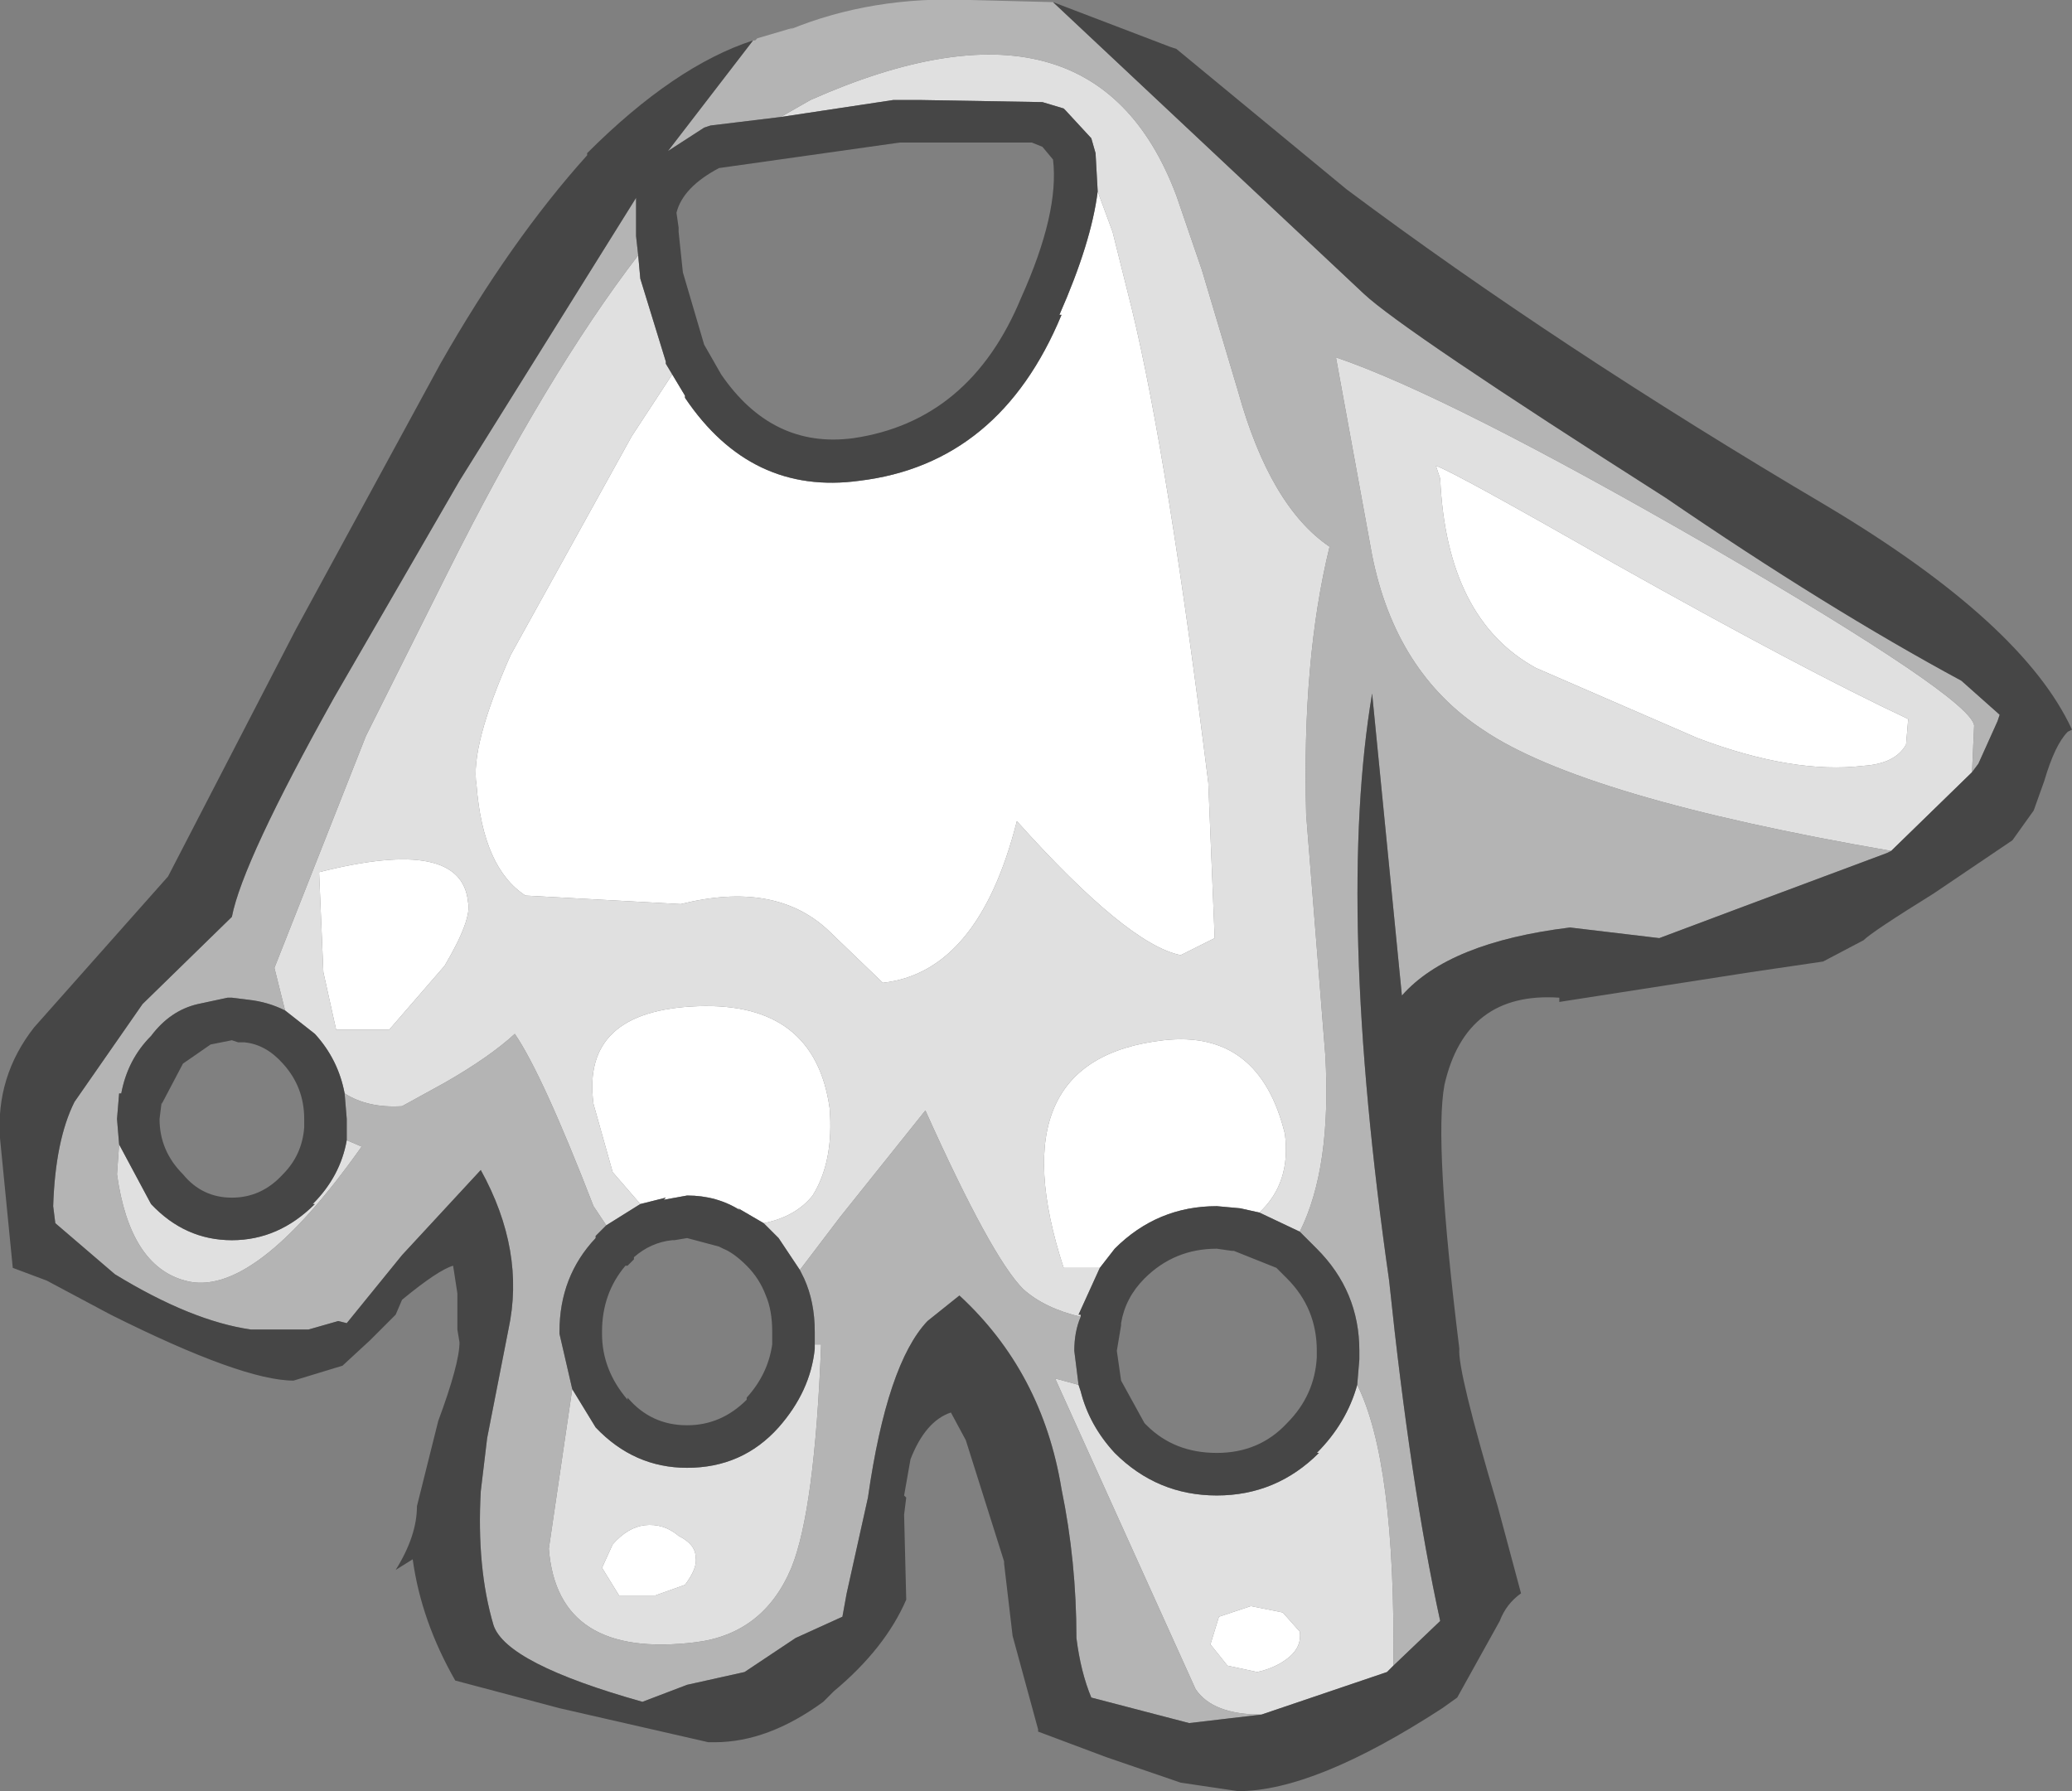 <?xml version="1.0" encoding="UTF-8" standalone="no"?>
<svg xmlns:ffdec="https://www.free-decompiler.com/flash" xmlns:xlink="http://www.w3.org/1999/xlink" ffdec:objectType="shape" height="42.1px" width="48.7px" xmlns="http://www.w3.org/2000/svg">
  <rect width="100%" height="100%" fill="#808080" stroke="none"/>
  <g transform="matrix(1.0, 0.0, 0.0, 1.0, 23.5, 5.4)">
    <path d="M-7.7 3.4 L-7.4 3.9 -7.4 3.95 Q-5.85 6.25 -3.3 5.9 0.0 5.5 1.45 2.0 L1.4 2.0 Q2.15 0.3 2.3 -0.9 L2.65 0.05 3.1 1.85 Q3.95 5.35 4.9 13.0 L5.05 16.65 4.25 17.05 Q3.0 16.8 0.4 13.9 -0.5 17.45 -2.75 17.7 L-4.05 16.45 Q-5.3 15.3 -7.5 15.85 L-11.15 15.65 Q-12.15 15.0 -12.3 13.05 -12.45 12.15 -11.5 10.0 L-8.65 4.85 -7.7 3.4 M-13.05 17.3 L-14.35 18.8 -15.6 18.8 -15.9 17.45 -16.0 15.1 Q-12.65 14.25 -12.5 15.8 -12.4 16.2 -13.05 17.3 M-5.55 23.35 L-6.15 23.0 -6.1 23.05 Q-6.65 22.7 -7.35 22.7 L-7.9 22.8 -7.85 22.75 -8.45 22.9 -9.1 22.15 -9.55 20.55 Q-9.85 18.35 -7.1 18.25 -4.35 18.15 -4.0 20.65 -3.9 21.9 -4.4 22.7 -4.8 23.2 -5.55 23.35 M-7.55 30.7 Q-7.15 30.9 -7.15 31.2 -7.1 31.45 -7.4 31.85 L-8.1 32.1 -8.95 32.1 -9.35 31.45 -9.1 30.9 Q-8.75 30.5 -8.35 30.45 -7.9 30.4 -7.55 30.7 M21.3 12.1 Q21.05 12.55 20.3 12.6 18.65 12.8 16.4 11.95 L12.6 10.3 Q10.5 9.15 10.35 5.85 L10.25 5.55 Q10.6 5.65 14.45 7.85 18.9 10.35 21.35 11.5 L21.3 12.1 M6.1 23.1 L5.65 23.0 5.1 22.95 Q3.7 22.95 2.7 23.95 L2.35 24.4 1.5 24.4 Q-0.1 19.5 3.85 19.05 6.1 18.8 6.7 21.25 6.85 22.4 6.1 23.1 M6.8 33.55 Q6.5 33.8 6.05 33.9 L5.35 33.75 4.95 33.25 5.15 32.6 5.9 32.35 6.65 32.5 7.05 32.95 Q7.1 33.3 6.8 33.55" fill="#ffffff" fill-rule="evenodd" stroke="none"/>
    <path d="M22.85 12.75 L20.95 14.6 Q13.7 13.35 11.35 11.75 9.3 10.4 8.75 7.65 L7.9 3.0 Q10.55 3.9 16.7 7.45 22.8 11.0 22.9 11.65 L22.85 12.75 M9.25 33.75 L9.1 33.9 6.15 34.9 Q5.0 34.9 4.6 34.3 L1.3 27.0 1.85 27.15 1.9 27.3 Q2.1 28.1 2.7 28.75 3.7 29.75 5.1 29.75 6.5 29.75 7.5 28.75 L7.45 28.75 Q8.15 28.05 8.4 27.15 9.3 28.95 9.25 33.75 M-8.5 0.6 L-8.45 1.15 -7.85 3.1 -7.85 3.15 -7.7 3.4 -8.65 4.85 -11.5 10.0 Q-12.45 12.15 -12.3 13.05 -12.15 15.0 -11.15 15.65 L-7.5 15.85 Q-5.3 15.3 -4.05 16.45 L-2.75 17.7 Q-0.5 17.45 0.4 13.9 3.0 16.8 4.25 17.05 L5.05 16.65 4.9 13.0 Q3.95 5.35 3.1 1.85 L2.65 0.05 2.3 -0.9 2.25 -1.8 2.15 -2.15 1.55 -2.8 1.5 -2.85 1.0 -3.0 -1.9 -3.05 -2.45 -3.05 -2.5 -3.05 -5.15 -2.65 -4.45 -3.05 Q2.2 -6.0 4.15 -0.8 L4.75 0.95 5.6 3.8 Q6.35 6.5 7.75 7.45 7.1 10.1 7.2 13.75 L7.65 19.4 Q7.8 22.05 7.05 23.55 L6.1 23.1 Q6.85 22.4 6.7 21.25 6.1 18.8 3.85 19.05 -0.1 19.5 1.5 24.4 L2.35 24.4 1.85 25.5 1.9 25.5 1.9 25.55 Q1.05 25.35 0.55 24.9 -0.2 24.15 -1.75 20.7 L-3.75 23.2 -4.7 24.45 -5.2 23.7 -5.55 23.35 Q-4.8 23.2 -4.4 22.7 -3.9 21.9 -4.0 20.65 -4.35 18.15 -7.1 18.25 -9.85 18.35 -9.55 20.55 L-9.1 22.15 -8.45 22.9 -9.25 23.4 -9.55 22.95 Q-10.75 19.85 -11.4 18.9 -12.0 19.45 -13.05 20.05 L-14.05 20.6 Q-14.85 20.65 -15.4 20.3 -15.55 19.5 -16.1 18.9 L-16.8 18.35 -17.05 17.35 -14.9 11.9 -13.0 8.1 Q-10.65 3.4 -8.5 0.6 M-13.05 17.3 Q-12.4 16.2 -12.5 15.8 -12.65 14.25 -16.0 15.1 L-15.9 17.45 -15.6 18.8 -14.35 18.8 -13.05 17.3 M-20.7 21.5 L-19.95 22.9 Q-19.15 23.75 -18.05 23.75 -16.95 23.75 -16.1 22.9 L-16.15 22.9 Q-15.5 22.25 -15.35 21.4 L-15.0 21.55 Q-17.55 25.15 -19.15 24.7 -20.45 24.35 -20.75 22.2 L-20.7 21.5 M-10.05 27.25 L-9.5 28.15 Q-8.6 29.1 -7.35 29.1 -6.05 29.1 -5.2 28.15 -4.45 27.3 -4.35 26.3 L-4.35 26.2 -4.2 26.2 Q-4.35 30.1 -4.9 31.45 -5.55 33.0 -7.15 33.2 -10.4 33.6 -10.6 31.0 L-10.05 27.25 M21.3 12.1 L21.35 11.5 Q18.9 10.35 14.45 7.85 10.6 5.65 10.25 5.55 L10.35 5.85 Q10.5 9.15 12.6 10.3 L16.4 11.95 Q18.65 12.8 20.3 12.6 21.05 12.55 21.3 12.1 M-7.55 30.7 Q-7.9 30.4 -8.35 30.45 -8.75 30.5 -9.1 30.9 L-9.35 31.45 -8.95 32.1 -8.1 32.1 -7.4 31.85 Q-7.1 31.45 -7.15 31.2 -7.15 30.9 -7.55 30.7 M6.8 33.55 Q7.1 33.3 7.05 32.95 L6.65 32.5 5.9 32.35 5.15 32.6 4.95 33.25 5.35 33.75 6.05 33.9 Q6.5 33.8 6.8 33.55" fill="#e0e0e0" fill-rule="evenodd" stroke="none"/>
    <path d="M1.25 -5.35 L8.55 1.5 Q9.45 2.35 15.65 6.3 19.45 8.9 22.6 10.6 L23.5 11.4 23.45 11.55 23.0 12.55 22.85 12.75 22.9 11.65 Q22.8 11.0 16.7 7.45 10.55 3.9 7.9 3.0 L8.75 7.65 Q9.3 10.4 11.35 11.75 13.7 13.35 20.95 14.6 L20.85 14.65 17.5 15.9 15.5 16.65 13.4 16.4 Q10.55 16.75 9.45 18.0 L8.75 10.9 Q7.9 15.95 9.15 24.7 9.65 29.5 10.35 32.7 L9.25 33.75 Q9.3 28.95 8.4 27.15 L8.45 26.55 8.45 26.5 8.45 26.35 Q8.45 24.95 7.45 23.95 L7.15 23.65 7.1 23.6 7.05 23.55 Q7.8 22.05 7.65 19.4 L7.2 13.75 Q7.1 10.1 7.75 7.45 6.35 6.5 5.6 3.8 L4.75 0.95 4.15 -0.8 Q2.2 -6.0 -4.45 -3.05 L-5.15 -2.65 -6.8 -2.45 -6.95 -2.4 -7.8 -1.85 -5.8 -4.45 -5.75 -4.45 -5.7 -4.5 -4.85 -4.75 -4.95 -4.7 Q-3.0 -5.5 -0.7 -5.4 L1.25 -5.35 M6.15 34.9 L4.45 35.1 2.15 34.5 Q1.9 33.9 1.8 33.1 1.8 31.3 1.45 29.6 1.0 26.85 -0.95 25.05 L-1.7 25.65 Q-2.65 26.65 -3.1 29.8 L-3.6 32.05 -3.7 32.6 -4.8 33.1 -6.0 33.9 -7.35 34.2 -8.4 34.6 Q-11.6 33.7 -11.9 32.8 -12.3 31.45 -12.2 29.65 L-12.05 28.4 -11.55 25.85 Q-11.15 24.0 -12.2 22.1 L-14.05 24.1 -15.35 25.7 -15.55 25.65 -16.25 25.85 -17.6 25.85 Q-19.0 25.65 -20.8 24.55 L-22.2 23.35 -22.25 22.95 Q-22.2 21.4 -21.75 20.5 L-20.15 18.2 -18.05 16.15 Q-17.8 14.85 -15.65 11.0 L-12.7 5.9 -8.55 -0.75 -8.55 -0.7 -8.55 0.15 -8.5 0.6 Q-10.65 3.4 -13.0 8.1 L-14.9 11.9 -17.05 17.35 -16.8 18.35 Q-17.2 18.15 -17.65 18.1 L-18.05 18.05 -18.15 18.05 -18.85 18.2 Q-19.5 18.35 -19.95 18.95 -20.5 19.5 -20.65 20.3 L-20.7 20.3 -20.75 20.9 -20.7 21.5 -20.75 22.2 Q-20.45 24.35 -19.15 24.7 -17.55 25.15 -15.0 21.55 L-15.35 21.4 -15.35 21.15 -15.35 21.1 -15.35 20.9 -15.4 20.3 Q-14.85 20.65 -14.05 20.6 L-13.05 20.05 Q-12.0 19.45 -11.4 18.9 -10.75 19.85 -9.55 22.95 L-9.25 23.4 -9.3 23.45 -9.5 23.65 -9.5 23.7 Q-10.35 24.6 -10.35 25.9 L-10.35 25.95 -10.05 27.25 -10.6 31.0 Q-10.4 33.6 -7.15 33.2 -5.55 33.0 -4.9 31.45 -4.35 30.1 -4.2 26.2 L-4.35 26.2 -4.35 25.9 Q-4.35 25.2 -4.6 24.65 L-4.7 24.45 -3.75 23.2 -1.75 20.7 Q-0.2 24.15 0.55 24.9 1.05 25.35 1.9 25.55 1.75 25.9 1.75 26.35 L1.85 27.15 1.3 27.0 4.6 34.3 Q5.0 34.9 6.15 34.9" fill="#b4b4b4" fill-rule="evenodd" stroke="none"/>
    <path d="M1.25 -5.35 L4.0 -4.3 4.15 -4.25 8.15 -0.95 Q13.1 2.75 19.45 6.5 24.05 9.25 25.2 11.75 L25.1 11.8 Q24.8 12.1 24.55 12.95 L24.3 13.65 23.8 14.35 21.95 15.6 Q20.5 16.5 20.3 16.7 L19.35 17.2 17.65 17.45 13.15 18.15 13.15 18.05 Q10.95 17.9 10.45 20.1 10.2 21.45 10.8 26.3 10.75 26.8 11.7 30.0 L12.25 32.05 Q11.9 32.3 11.75 32.7 L10.75 34.5 10.4 34.75 Q7.4 36.7 5.6 36.7 L4.25 36.5 2.5 35.9 0.9 35.3 0.9 35.25 0.3 33.05 0.1 31.35 0.1 31.3 -0.8 28.45 -1.15 27.8 Q-1.75 28.0 -2.1 28.9 L-2.25 29.75 -2.2 29.8 -2.25 30.2 -2.2 32.2 Q-2.7 33.35 -3.9 34.35 L-4.15 34.6 Q-5.45 35.55 -6.7 35.55 L-6.85 35.55 -10.35 34.75 -12.8 34.1 Q-13.6 32.7 -13.8 31.25 L-14.2 31.5 Q-13.7 30.7 -13.7 30.0 L-13.2 28.0 Q-12.7 26.65 -12.7 26.15 L-12.75 25.85 -12.75 25.0 -12.85 24.35 Q-13.2 24.45 -14.05 25.15 L-14.2 25.5 -14.8 26.1 -15.45 26.7 -16.6 27.05 Q-17.8 27.05 -20.9 25.5 L-22.4 24.7 -23.2 24.4 -23.5 21.35 Q-23.6 19.9 -22.7 18.75 L-19.55 15.2 -16.55 9.4 -13.15 3.15 Q-11.5 0.25 -9.7 -1.75 L-9.7 -1.8 Q-7.65 -3.85 -5.8 -4.45 L-7.8 -1.85 -6.95 -2.4 -6.8 -2.45 -5.15 -2.65 -2.5 -3.05 -2.45 -3.05 -1.9 -3.05 1.0 -3.0 1.5 -2.85 1.55 -2.8 2.15 -2.15 2.25 -1.8 2.3 -0.9 Q2.15 0.3 1.4 2.0 L1.45 2.0 Q0.0 5.5 -3.3 5.9 -5.85 6.25 -7.4 3.95 L-7.4 3.9 -7.7 3.4 -7.85 3.15 -7.85 3.1 -8.45 1.15 -8.5 0.6 -8.55 0.15 -8.55 -0.7 -8.55 -0.75 -12.7 5.9 -15.65 11.0 Q-17.8 14.85 -18.05 16.15 L-20.15 18.2 -21.75 20.5 Q-22.2 21.4 -22.25 22.95 L-22.2 23.35 -20.8 24.55 Q-19.0 25.65 -17.6 25.85 L-16.25 25.85 -15.55 25.65 -15.35 25.7 -14.05 24.1 -12.2 22.1 Q-11.15 24.0 -11.55 25.85 L-12.05 28.4 -12.2 29.65 Q-12.3 31.45 -11.9 32.8 -11.6 33.7 -8.4 34.6 L-7.35 34.2 -6.0 33.9 -4.8 33.1 -3.7 32.6 -3.6 32.05 -3.1 29.8 Q-2.65 26.65 -1.7 25.65 L-0.95 25.05 Q1.0 26.85 1.45 29.6 1.8 31.3 1.8 33.1 1.9 33.9 2.15 34.5 L4.45 35.1 6.15 34.9 9.1 33.9 9.25 33.75 10.35 32.7 Q9.65 29.5 9.15 24.7 7.9 15.95 8.75 10.9 L9.45 18.0 Q10.55 16.75 13.4 16.4 L15.5 16.65 17.5 15.9 20.85 14.65 20.95 14.6 22.85 12.75 23.0 12.55 23.45 11.55 23.5 11.4 22.6 10.6 Q19.45 8.9 15.65 6.3 9.45 2.35 8.55 1.5 L1.25 -5.35 M-6.95 2.7 L-6.55 3.4 Q-5.35 5.15 -3.45 4.9 -0.7 4.5 0.5 1.6 1.4 -0.4 1.25 -1.65 L1.0 -1.95 0.75 -2.05 -1.85 -2.05 -1.9 -2.05 -2.35 -2.05 -6.6 -1.45 Q-7.45 -1.0 -7.6 -0.4 L-7.55 -0.05 -7.55 0.05 -7.45 1.0 -6.95 2.7 M7.05 23.55 L7.1 23.6 7.15 23.65 7.45 23.95 Q8.45 24.95 8.45 26.35 L8.45 26.5 8.45 26.55 8.4 27.15 Q8.15 28.05 7.45 28.75 L7.5 28.75 Q6.5 29.75 5.1 29.75 3.7 29.75 2.7 28.75 2.1 28.1 1.9 27.3 L1.85 27.15 1.75 26.35 Q1.75 25.9 1.9 25.55 L1.9 25.5 1.85 25.5 2.35 24.4 2.7 23.95 Q3.7 22.95 5.1 22.95 L5.65 23.0 6.1 23.1 7.05 23.55 M-20.7 21.5 L-20.75 20.9 -20.7 20.3 -20.65 20.3 Q-20.5 19.5 -19.95 18.95 -19.5 18.35 -18.85 18.2 L-18.15 18.05 -18.05 18.05 -17.65 18.1 Q-17.2 18.15 -16.8 18.35 L-16.1 18.9 Q-15.55 19.5 -15.4 20.3 L-15.35 20.9 -15.35 21.1 -15.35 21.15 -15.35 21.4 Q-15.5 22.25 -16.15 22.9 L-16.1 22.9 Q-16.95 23.75 -18.05 23.75 -19.15 23.75 -19.95 22.9 L-20.7 21.5 M-16.35 20.9 Q-16.35 20.15 -16.85 19.6 -17.25 19.15 -17.75 19.1 L-17.9 19.1 -18.05 19.05 -18.55 19.15 -19.2 19.6 -19.7 20.55 -19.7 20.5 -19.75 20.9 Q-19.75 21.65 -19.2 22.2 -18.75 22.75 -18.05 22.75 -17.35 22.75 -16.85 22.2 -16.4 21.75 -16.35 21.1 L-16.35 20.9 M-8.45 22.9 L-7.85 22.75 -7.9 22.8 -7.35 22.7 Q-6.65 22.7 -6.1 23.05 L-6.15 23.0 -5.55 23.35 -5.2 23.7 -4.7 24.45 -4.6 24.65 Q-4.35 25.2 -4.35 25.9 L-4.35 26.2 -4.35 26.3 Q-4.45 27.3 -5.2 28.15 -6.05 29.1 -7.35 29.1 -8.6 29.1 -9.5 28.15 L-10.05 27.25 -10.35 25.95 -10.35 25.9 Q-10.35 24.6 -9.5 23.7 L-9.5 23.65 -9.3 23.45 -9.25 23.4 -8.45 22.9 M-5.35 25.9 Q-5.35 25.4 -5.5 25.05 -5.65 24.65 -5.95 24.35 -6.25 24.05 -6.5 23.95 L-6.6 23.9 -7.35 23.7 -7.65 23.75 -7.7 23.75 Q-8.2 23.8 -8.6 24.15 L-8.6 24.2 -8.75 24.35 -8.8 24.35 Q-9.35 25.0 -9.35 25.9 L-9.35 25.95 Q-9.35 26.8 -8.75 27.5 L-8.75 27.45 Q-8.2 28.1 -7.35 28.1 -6.55 28.1 -5.95 27.5 L-5.95 27.45 Q-5.45 26.9 -5.35 26.2 L-5.35 25.9 M7.45 26.35 Q7.45 25.35 6.75 24.65 L6.5 24.4 5.5 24.0 5.45 24.0 5.1 23.95 Q4.1 23.95 3.4 24.65 2.95 25.1 2.85 25.7 L2.85 25.75 2.75 26.35 2.85 27.05 3.4 28.05 3.45 28.1 Q4.1 28.75 5.1 28.75 6.1 28.75 6.75 28.05 7.4 27.4 7.45 26.5 L7.45 26.35" fill="#464646" fill-rule="evenodd" stroke="none"/>
  </g>
</svg>
